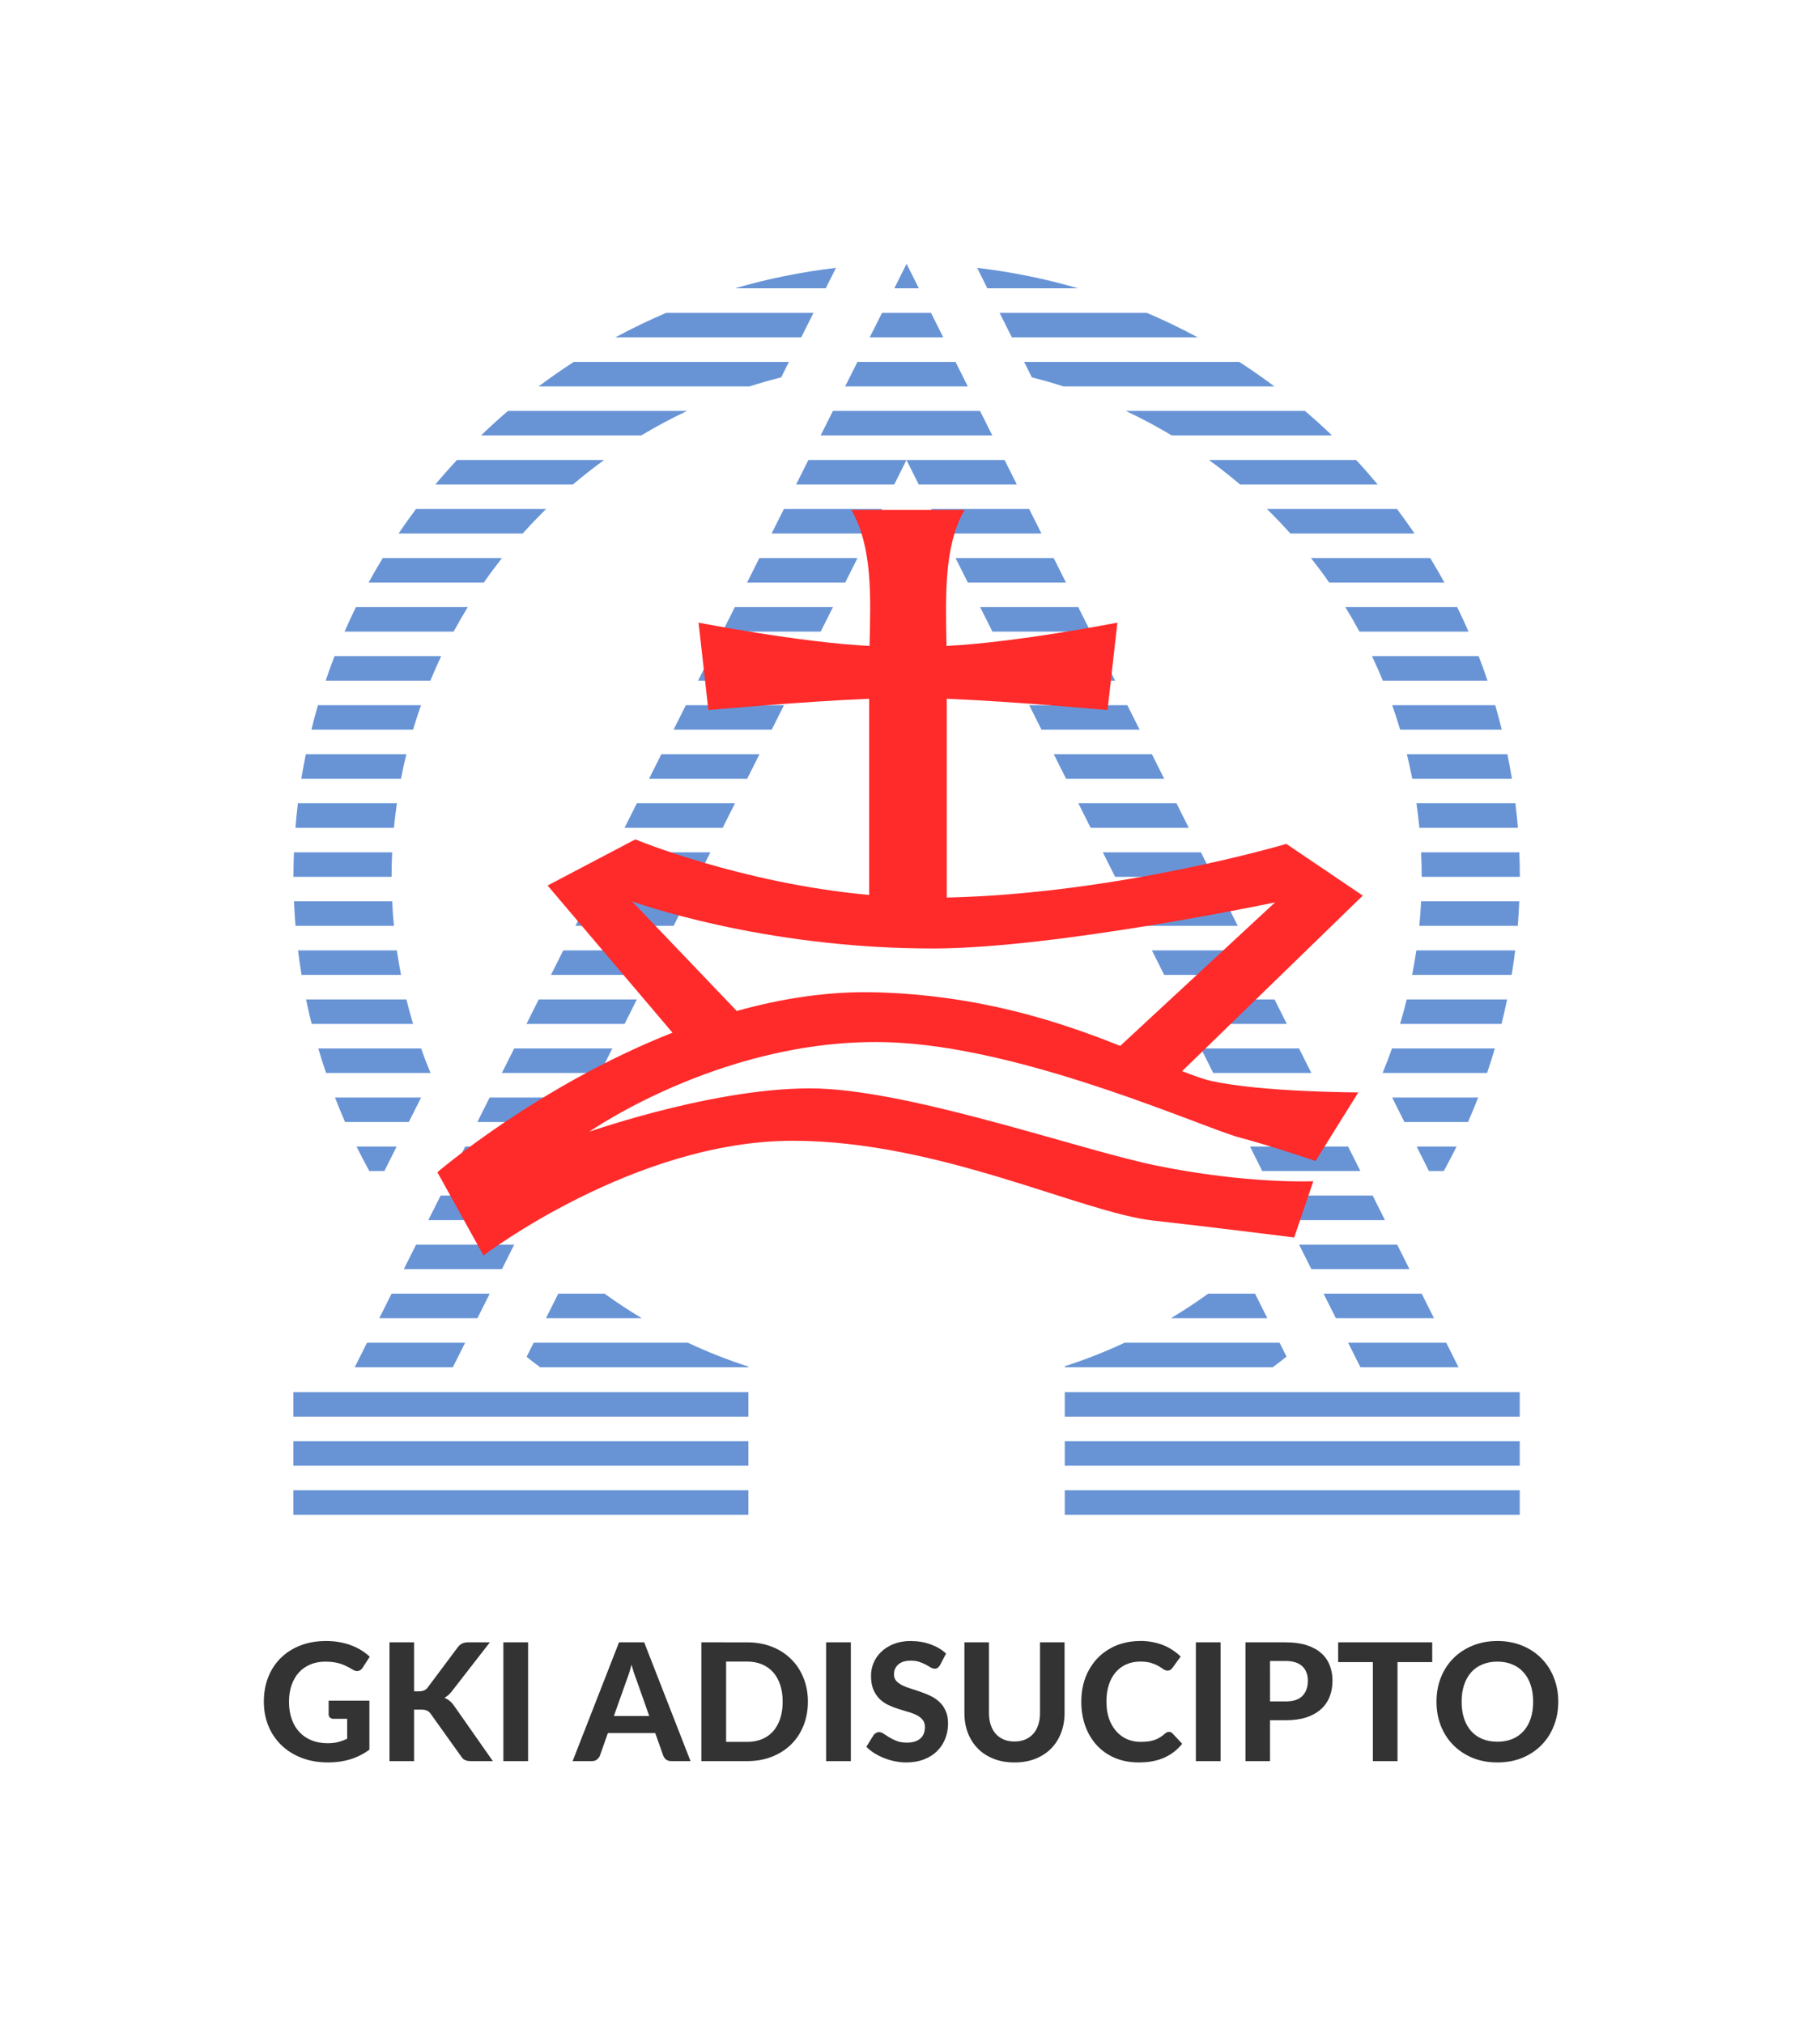 <?xml version="1.0" encoding="UTF-8" standalone="no"?>
<!-- Created with Inkscape (http://www.inkscape.org/) -->

<svg
   xmlns:dc="http://purl.org/dc/elements/1.1/"
   xmlns:cc="http://creativecommons.org/ns#"
   xmlns:rdf="http://www.w3.org/1999/02/22-rdf-syntax-ns#"
   xmlns:svg="http://www.w3.org/2000/svg"
   xmlns="http://www.w3.org/2000/svg"
   xmlns:sodipodi="http://sodipodi.sourceforge.net/DTD/sodipodi-0.dtd"
   xmlns:inkscape="http://www.inkscape.org/namespaces/inkscape"
   width="148.407"
   height="165.025"
   viewBox="0 0 39.266 43.663"
   version="1.1"
   id="svg4784"
   inkscape:version="0.92.1 r15371"
   sodipodi:docname="logo color 100px.svg">
  <defs
     id="defs4778" />
  <sodipodi:namedview
     id="base"
     pagecolor="#ffffff"
     bordercolor="#666666"
     borderopacity="1.0"
     inkscape:pageopacity="0.0"
     inkscape:pageshadow="2"
     inkscape:zoom="1.4142136"
     inkscape:cx="119.34002"
     inkscape:cy="58.605089"
     inkscape:document-units="mm"
     inkscape:current-layer="layer1"
     showgrid="false"
     fit-margin-top="0"
     fit-margin-left="0"
     fit-margin-right="0"
     fit-margin-bottom="0"
     inkscape:snap-bbox="true"
     inkscape:bbox-paths="false"
     inkscape:bbox-nodes="false"
     units="px"
     inkscape:window-width="1366"
     inkscape:window-height="713"
     inkscape:window-x="0"
     inkscape:window-y="27"
     inkscape:window-maximized="1"
     inkscape:snap-bbox-edge-midpoints="true">
    <inkscape:grid
       type="xygrid"
       id="grid5362"
       originx="5.081"
       originy="5.295" />
  </sodipodi:namedview>
  <g
     inkscape:label="Layer 1"
     inkscape:groupmode="layer"
     id="layer1"
     transform="translate(-67.912,-40.397)">
    <path
       sodipodi:nodetypes="ccccccccccccccccccccccccccccccccccccccccccccccccccccccccccccccccccccccccccccccccscccccccccccccscccccccccccccccccccccccccccccccccccccccccccccccccccccccccccccccccccccccccccccccccccccccccccccccccccccccccccccccccccccccccccccccccccccccccccccccccccccccccccccccccccccccccccccccccccccccccccccccccccccccccccccccccccccccccccccccccccccccccccccccccccccccccccccccccccccccccccccccccccccccccccccccccccccccccccccccccccccccccccccccccccccccccccccccccccccccccccccccccccccc"
       inkscape:connector-curvature="0"
       id="path5898"
       d="m 87.471,46.088 -0.264,0.529 h 0.529 z m -1.523,0.088 c -0.741,0.086 -1.47,0.234 -2.18,0.441 h 1.959 z m 3.046,0 0.22,0.441 h 1.959 c -0.71,-0.207 -1.439,-0.355 -2.18,-0.441 z m -6.707,0.97 c -0.374,0.159 -0.741,0.336 -1.099,0.529 h 4.01 l 0.265,-0.529 z m 4.654,0 -0.265,0.529 h 1.587 l -0.265,-0.529 z m 2.537,0 0.265,0.529 h 4.01 c -0.358,-0.193 -0.725,-0.37 -1.099,-0.529 z m -9.186,1.058 c -0.259,0.167 -0.512,0.344 -0.759,0.529 h 4.55 c 0.225,-0.072 0.453,-0.137 0.683,-0.195 l 0.167,-0.334 z m 6.119,0 -0.265,0.529 h 2.646 l -0.265,-0.529 z m 3.596,0 0.167,0.334 c 0.23,0.058 0.457,0.123 0.683,0.195 h 4.55 c -0.247,-0.186 -0.501,-0.362 -0.759,-0.529 z m -11.135,1.058 c -0.199,0.17 -0.393,0.347 -0.583,0.529 h 3.457 c 0.322,-0.193 0.652,-0.37 0.991,-0.529 z m 7.01,0 -0.265,0.529 h 3.704 l -0.265,-0.529 z m 6.319,0 c 0.339,0.159 0.669,0.336 0.991,0.529 h 3.457 c -0.189,-0.183 -0.384,-0.359 -0.583,-0.529 z m -14.431,1.058 c -0.16,0.173 -0.315,0.349 -0.465,0.529 h 2.968 c 0.218,-0.185 0.443,-0.362 0.674,-0.529 z m 7.583,0 -0.265,0.529 h 2.117 l 0.264,-0.529 0.264,0.529 h 2.117 l -0.265,-0.529 z m 8.64,0 c 0.231,0.167 0.455,0.344 0.674,0.529 h 2.968 c -0.15,-0.18 -0.305,-0.357 -0.465,-0.529 z m -17.106,1.058 c -0.13,0.174 -0.256,0.35 -0.377,0.529 h 2.678 c 0.137,-0.153 0.279,-0.303 0.425,-0.449 0.027,-0.027 0.054,-0.053 0.081,-0.08 z m 7.937,0 -0.265,0.529 h 2.117 l 0.265,-0.529 z m 3.175,0 0.265,0.529 h 2.117 l -0.265,-0.529 z m 7.247,0 c 0.027,0.027 0.054,0.053 0.081,0.08 0.146,0.146 0.288,0.296 0.425,0.449 h 2.678 c -0.121,-0.179 -0.247,-0.356 -0.377,-0.529 z m -19.076,1.058 c -0.106,0.174 -0.208,0.351 -0.306,0.529 h 2.486 c 0.125,-0.18 0.256,-0.356 0.392,-0.529 z m 8.125,0 -0.265,0.529 h 2.117 l 0.265,-0.529 z m 4.233,0 0.265,0.529 h 2.117 l -0.265,-0.529 z m 7.669,0 c 0.136,0.173 0.267,0.349 0.392,0.529 h 2.486 c -0.098,-0.179 -0.2,-0.355 -0.306,-0.529 z m -20.606,1.058 c -0.086,0.175 -0.167,0.351 -0.245,0.529 h 2.353 c 0.097,-0.179 0.199,-0.355 0.305,-0.529 z m 8.175,0 -0.265,0.529 h 2.117 l 0.265,-0.529 z m 5.292,0 0.265,0.529 h 2.117 l -0.265,-0.529 z m 7.879,0 c 0.107,0.174 0.208,0.35 0.305,0.529 h 2.353 c -0.078,-0.178 -0.159,-0.355 -0.245,-0.529 z m -21.808,1.058 c -0.068,0.175 -0.131,0.351 -0.191,0.529 h 2.259 c 0.073,-0.178 0.152,-0.355 0.234,-0.529 z m 8.109,0 -0.265,0.529 h 2.117 l 0.265,-0.529 z m 6.35,0 0.265,0.529 h 2.117 l -0.265,-0.529 z m 7.924,0 c 0.083,0.174 0.161,0.351 0.234,0.529 h 2.259 c -0.06,-0.178 -0.124,-0.354 -0.191,-0.529 z m -22.74,1.058 c -0.051,0.175 -0.099,0.352 -0.142,0.529 h 2.193 c 0.053,-0.178 0.111,-0.354 0.172,-0.529 z m 7.937,0 -0.265,0.529 h 2.117 l 0.265,-0.529 z m 7.408,0 0.265,0.529 h 2.117 l -0.265,-0.529 z m 7.831,0 c 0.062,0.175 0.119,0.351 0.172,0.529 h 2.193 c -0.044,-0.177 -0.091,-0.354 -0.142,-0.529 z m -23.438,1.058 c -0.036,0.176 -0.068,0.352 -0.097,0.529 h 2.15 c 0.034,-0.177 0.073,-0.354 0.116,-0.529 z m 7.67,0 -0.265,0.529 h 2.117 l 0.265,-0.529 z m 8.467,0 0.265,0.529 h 2.117 l -0.265,-0.529 z m 7.618,0 c 0.043,0.175 0.082,0.352 0.116,0.529 h 2.15 c -0.029,-0.177 -0.061,-0.354 -0.097,-0.529 z m -23.926,1.058 c -0.021,0.176 -0.039,0.352 -0.053,0.529 h 2.125 c 0.017,-0.177 0.038,-0.354 0.064,-0.529 z m 7.313,0 -0.265,0.529 h 2.117 l 0.265,-0.529 z m 9.525,0 0.265,0.529 h 2.117 l -0.265,-0.529 z m 7.294,0 c 0.025,0.176 0.047,0.352 0.064,0.529 h 2.125 c -0.014,-0.177 -0.032,-0.353 -0.053,-0.529 z m -24.217,1.058 c -0.007,0.176 -0.011,0.352 -0.011,0.529 h 2.117 c 0,-0.177 0.004,-0.353 0.013,-0.529 z m 6.868,0 -0.265,0.529 h 2.117 l 0.265,-0.529 z m 10.583,0 0.265,0.529 h 2.117 l -0.265,-0.529 z m 6.867,0 c 0.008,0.176 0.013,0.352 0.013,0.529 h 2.117 c -1e-5,-0.177 -0.004,-0.353 -0.011,-0.529 z m -24.317,1.058 c 0.007,0.177 0.018,0.353 0.033,0.529 h 2.123 c -0.017,-0.175 -0.03,-0.352 -0.038,-0.529 z m 6.338,0 -0.265,0.529 h 2.117 l 0.265,-0.529 z m 11.642,0 0.265,0.529 h 2.117 l -0.265,-0.529 z m 6.337,0 c -0.009,0.177 -0.021,0.354 -0.038,0.529 h 2.123 c 0.015,-0.176 0.025,-0.352 0.033,-0.529 z m -24.23,1.058 c 0.022,0.177 0.047,0.354 0.076,0.529 h 2.146 c -0.034,-0.175 -0.064,-0.352 -0.09,-0.529 z m 5.722,0 -0.265,0.529 h 2.117 l 0.265,-0.529 z m 12.7,0 0.265,0.529 h 2.117 l -0.265,-0.529 z m 5.705,0 c -0.026,0.178 -0.056,0.354 -0.09,0.529 h 2.147 c 0.029,-0.176 0.054,-0.352 0.076,-0.529 z m -23.954,1.058 c 0.037,0.177 0.077,0.354 0.121,0.529 h 2.188 c -0.052,-0.175 -0.1,-0.351 -0.144,-0.529 z m 5.02,0 -0.265,0.529 h 2.117 l 0.265,-0.529 z m 13.758,0 0.265,0.529 h 2.117 l -0.265,-0.529 z m 4.969,0 c -0.044,0.178 -0.092,0.354 -0.144,0.529 h 2.189 c 0.044,-0.175 0.084,-0.352 0.121,-0.529 z m -23.483,1.058 c 0.052,0.178 0.108,0.354 0.168,0.529 h 2.253 c -0.072,-0.174 -0.14,-0.351 -0.203,-0.529 z m 4.226,0 -0.265,0.529 h 2.117 l 0.265,-0.529 z m 14.817,0 0.265,0.529 h 2.117 l -0.265,-0.529 z m 4.122,0 c -0.063,0.178 -0.131,0.355 -0.203,0.529 h 2.254 c 0.06,-0.175 0.116,-0.351 0.168,-0.529 z m -22.805,1.058 c 0.069,0.178 0.142,0.354 0.218,0.529 h 1.375 l 0.265,-0.529 z m 3.337,0 -0.265,0.529 h 2.117 l 0.265,-0.529 z m 15.875,0 0.265,0.529 h 2.117 l -0.265,-0.529 z m 3.596,0 0.265,0.529 h 1.372 c 0.077,-0.175 0.15,-0.351 0.219,-0.529 z m -22.343,1.058 c 0.088,0.178 0.18,0.355 0.276,0.529 h 0.324 l 0.265,-0.529 z m 2.343,0 -0.265,0.529 h 2.117 l 0.265,-0.529 z m 16.933,0 0.265,0.529 h 2.117 l -0.265,-0.529 z m 3.596,0 0.265,0.529 h 0.32 c 0.096,-0.174 0.188,-0.351 0.276,-0.529 z m -21.058,1.058 -0.265,0.529 h 2.117 l 0.265,-0.529 z m 17.992,0 0.265,0.529 h 2.117 l -0.265,-0.529 z m -18.521,1.058 -0.265,0.529 h 2.117 l 0.265,-0.529 z m 19.05,0 0.265,0.529 h 2.117 l -0.265,-0.529 z m -19.579,1.058 -0.265,0.529 h 2.117 l 0.265,-0.529 z m 3.596,0 -0.265,0.529 h 2.067 c -0.276,-0.165 -0.543,-0.342 -0.802,-0.529 z m 14.022,0 c -0.259,0.187 -0.527,0.364 -0.804,0.529 h 2.08 l -0.265,-0.529 z m 2.49,0 0.265,0.529 h 2.117 l -0.265,-0.529 z m -20.638,1.058 -0.265,0.529 h 2.117 l 0.265,-0.529 z m 3.596,0 -0.153,0.305 c 0.096,0.076 0.193,0.151 0.292,0.224 h 4.494 v -0.014 c -0.451,-0.145 -0.887,-0.318 -1.307,-0.515 z m 12.75,0 c -0.415,0.194 -0.846,0.364 -1.29,0.507 v 0.022 h 4.485 c 0.101,-0.075 0.2,-0.151 0.298,-0.229 l -0.15,-0.3 z m 4.821,0 0.265,0.529 h 2.117 l -0.265,-0.529 z M 74.242,70.43 v 0.529 h 9.816 V 70.43 Z m 16.642,0 v 0.529 h 9.816 V 70.43 Z m -16.642,1.058 v 0.529 h 9.816 v -0.529 z m 16.642,0 v 0.529 h 9.816 v -0.529 z m -16.642,1.058 v 0.529 h 9.816 v -0.529 z m 16.642,0 v 0.529 h 9.816 v -0.529 z"
       style="fill:#5f8dd3;fill-opacity:0.941;stroke:none;stroke-width:10.583;stroke-linecap:square;stroke-miterlimit:10;stroke-dasharray:none;stroke-opacity:1;paint-order:markers fill stroke" />
    <path
       style="fill:#ff2a2a;fill-opacity:1;stroke:none;stroke-width:1px;stroke-linecap:butt;stroke-linejoin:miter;stroke-opacity:1"
       d="M 69.312 41.512 C 71.059 44.538 70.885 48.661 70.793 52.584 C 65.147 52.308 56.871 50.689 56.871 50.689 L 57.672 57.807 C 57.672 57.807 65.125 57.118 70.762 56.883 L 70.762 72.857 C 60.31 71.904 51.723 68.334 51.723 68.334 L 44.582 72.088 L 54.75 84.068 C 43.798 88.39 35.609 95.43 35.609 95.43 L 39.363 102.205 C 39.363 102.205 51.63 92.867 64.537 92.867 C 76.444 92.867 88.063 98.726 93.922 99.367 C 97.963 99.809 105.365 100.74 105.365 100.74 L 106.922 96.162 C 106.922 96.162 101.582 96.411 94.105 94.881 C 88.249 93.682 75.523 89.206 67.467 88.656 C 59.411 88.107 47.969 92.135 47.969 92.135 C 47.969 92.135 59.597 83.995 73.418 84.902 C 84.29 85.616 98.044 91.832 100.881 92.592 C 103.718 93.352 107.105 94.516 107.105 94.516 L 110.584 88.932 C 110.584 88.932 102.814 88.914 98.684 88.016 C 98.007 87.868 97.162 87.562 96.24 87.199 L 110.949 72.91 L 104.725 68.699 C 104.725 68.699 91.049 72.763 77.08 73.068 L 77.08 56.883 C 82.717 57.118 90.17 57.807 90.17 57.807 L 90.971 50.689 C 90.971 50.689 82.701 52.308 77.057 52.584 C 76.984 48.437 76.848 44.423 78.529 41.512 L 69.312 41.512 z M 51.447 73.369 C 51.447 73.369 61.966 77.246 76.072 77.213 C 86.054 77.19 103.809 73.461 103.809 73.461 L 91.201 85.145 C 86.369 83.212 79.818 81.016 71.312 80.783 C 67.456 80.678 63.625 81.286 59.98 82.301 L 51.447 73.369 z "
       transform="matrix(0.265,0,0,0.265,67.912,40.397)"
       id="path5900" />
    <path
       style="font-style:normal;font-variant:normal;font-weight:800;font-stretch:normal;font-size:3.528px;line-height:1.25;font-family:Lato;-inkscape-font-specification:'Lato Ultra-Bold';text-align:center;letter-spacing:0px;word-spacing:0px;text-anchor:middle;fill:#333333;fill-opacity:1;stroke:none;stroke-width:1"
       d="m 7.375,113.613 c -0.773,0 -1.473,0.123 -2.1,0.367 -0.622,0.244 -1.154,0.584 -1.594,1.02 -0.44,0.436 -0.78,0.956 -1.02,1.561 -0.236,0.604 -0.354,1.268 -0.354,1.992 -1e-7,0.716 0.124,1.376 0.373,1.98 0.249,0.604 0.603,1.126 1.061,1.566 0.458,0.44 1.01,0.784 1.654,1.033 0.644,0.244 1.363,0.367 2.158,0.367 0.622,0 1.212,-0.082 1.768,-0.246 0.56,-0.169 1.087,-0.433 1.58,-0.793 V 118.467 H 7.582 v 1.113 c 0,0.107 0.036,0.196 0.107,0.268 0.076,0.067 0.178,0.1 0.307,0.1 h 1.094 v 1.627 c -0.24,0.111 -0.487,0.199 -0.74,0.266 -0.249,0.062 -0.534,0.094 -0.854,0.094 -0.471,0 -0.9,-0.075 -1.287,-0.227 -0.382,-0.151 -0.711,-0.371 -0.986,-0.66 -0.276,-0.289 -0.49,-0.643 -0.641,-1.061 -0.151,-0.422 -0.227,-0.9 -0.227,-1.434 0,-0.493 0.069,-0.94 0.207,-1.34 0.138,-0.4 0.333,-0.741 0.586,-1.025 0.258,-0.284 0.569,-0.505 0.934,-0.66 0.364,-0.156 0.772,-0.234 1.221,-0.234 0.267,0 0.503,0.016 0.707,0.047 0.204,0.031 0.393,0.075 0.566,0.133 0.173,0.058 0.335,0.127 0.486,0.207 0.156,0.075 0.313,0.162 0.473,0.26 0.169,0.102 0.325,0.139 0.467,0.107 0.142,-0.031 0.259,-0.118 0.348,-0.26 l 0.58,-0.895 c -0.2,-0.187 -0.424,-0.356 -0.668,-0.512 -0.244,-0.156 -0.513,-0.289 -0.807,-0.4 C 9.162,113.865 8.843,113.775 8.496,113.713 8.149,113.646 7.775,113.613 7.375,113.613 Z m 47.605,0 c -0.52,0 -0.982,0.08 -1.387,0.24 -0.4,0.16 -0.738,0.371 -1.014,0.633 -0.276,0.262 -0.485,0.563 -0.627,0.9 -0.142,0.338 -0.213,0.687 -0.213,1.047 0,0.449 0.063,0.825 0.188,1.127 0.129,0.302 0.296,0.555 0.5,0.76 0.204,0.204 0.437,0.368 0.699,0.492 0.262,0.124 0.531,0.231 0.807,0.32 0.276,0.089 0.544,0.172 0.807,0.248 0.262,0.071 0.495,0.158 0.699,0.26 0.204,0.102 0.37,0.228 0.494,0.379 0.129,0.151 0.193,0.349 0.193,0.594 0,0.422 -0.129,0.74 -0.387,0.953 -0.253,0.213 -0.613,0.32 -1.08,0.32 -0.32,0 -0.595,-0.044 -0.826,-0.133 -0.227,-0.089 -0.426,-0.186 -0.6,-0.293 -0.173,-0.107 -0.328,-0.206 -0.461,-0.295 -0.133,-0.089 -0.259,-0.133 -0.379,-0.133 -0.089,0 -0.174,0.025 -0.254,0.074 -0.08,0.044 -0.144,0.101 -0.193,0.172 l -0.586,0.947 c 0.187,0.191 0.403,0.364 0.652,0.52 0.249,0.156 0.513,0.289 0.793,0.4 0.284,0.111 0.579,0.198 0.881,0.26 0.307,0.062 0.613,0.094 0.92,0.094 0.538,0 1.017,-0.082 1.439,-0.246 0.427,-0.164 0.785,-0.389 1.074,-0.674 0.289,-0.289 0.509,-0.624 0.66,-1.006 0.156,-0.387 0.232,-0.8 0.232,-1.24 0,-0.404 -0.064,-0.747 -0.193,-1.027 -0.124,-0.284 -0.291,-0.525 -0.5,-0.721 -0.204,-0.196 -0.437,-0.357 -0.699,-0.486 -0.262,-0.129 -0.531,-0.239 -0.807,-0.332 -0.276,-0.098 -0.544,-0.188 -0.807,-0.268 -0.262,-0.08 -0.498,-0.171 -0.707,-0.273 -0.204,-0.102 -0.371,-0.222 -0.5,-0.359 -0.124,-0.142 -0.188,-0.32 -0.188,-0.533 0,-0.333 0.117,-0.602 0.348,-0.807 0.231,-0.209 0.577,-0.314 1.039,-0.314 0.262,0 0.492,0.036 0.688,0.107 0.196,0.067 0.368,0.141 0.52,0.221 0.151,0.08 0.281,0.155 0.393,0.227 0.116,0.067 0.223,0.1 0.32,0.1 0.102,0 0.186,-0.022 0.248,-0.066 0.067,-0.049 0.131,-0.124 0.193,-0.227 l 0.492,-0.941 c -0.342,-0.32 -0.762,-0.568 -1.26,-0.746 -0.493,-0.182 -1.031,-0.273 -1.613,-0.273 z m 18.678,0 c -0.476,0 -0.923,0.055 -1.346,0.166 -0.418,0.107 -0.805,0.266 -1.16,0.475 -0.356,0.204 -0.676,0.453 -0.961,0.746 -0.28,0.293 -0.519,0.622 -0.719,0.986 -0.2,0.364 -0.354,0.766 -0.461,1.201 -0.102,0.431 -0.152,0.885 -0.152,1.365 0,0.716 0.108,1.376 0.326,1.98 0.218,0.604 0.529,1.126 0.934,1.566 0.404,0.44 0.895,0.784 1.473,1.033 0.578,0.244 1.229,0.367 1.953,0.367 0.8,0 1.489,-0.129 2.066,-0.387 0.582,-0.258 1.07,-0.635 1.461,-1.133 l -0.793,-0.848 c -0.076,-0.08 -0.17,-0.119 -0.281,-0.119 -0.062,0 -0.119,0.012 -0.172,0.039 -0.053,0.027 -0.105,0.062 -0.154,0.102 -0.142,0.129 -0.284,0.234 -0.426,0.318 -0.138,0.084 -0.287,0.154 -0.447,0.207 -0.156,0.053 -0.327,0.091 -0.514,0.113 -0.182,0.022 -0.387,0.033 -0.613,0.033 -0.382,0 -0.742,-0.071 -1.08,-0.213 -0.333,-0.147 -0.626,-0.361 -0.879,-0.641 -0.249,-0.28 -0.447,-0.621 -0.594,-1.025 -0.142,-0.409 -0.213,-0.875 -0.213,-1.395 0,-0.516 0.066,-0.974 0.199,-1.379 0.133,-0.404 0.321,-0.744 0.561,-1.02 0.244,-0.28 0.535,-0.494 0.873,-0.641 0.338,-0.147 0.709,-0.221 1.113,-0.221 0.364,0 0.665,0.038 0.9,0.113 0.24,0.076 0.436,0.161 0.592,0.254 0.16,0.093 0.294,0.178 0.4,0.254 0.111,0.076 0.22,0.113 0.326,0.113 0.107,0 0.192,-0.022 0.254,-0.066 0.062,-0.044 0.114,-0.097 0.154,-0.154 l 0.672,-0.92 c -0.187,-0.187 -0.397,-0.358 -0.633,-0.514 -0.231,-0.16 -0.484,-0.295 -0.76,-0.406 -0.276,-0.111 -0.573,-0.198 -0.893,-0.26 -0.316,-0.062 -0.652,-0.094 -1.008,-0.094 z m 29.08,0 c -0.742,0 -1.418,0.128 -2.027,0.381 -0.609,0.249 -1.131,0.593 -1.566,1.033 -0.436,0.44 -0.774,0.962 -1.014,1.566 -0.236,0.6 -0.354,1.252 -0.354,1.959 0,0.707 0.118,1.362 0.354,1.967 0.24,0.604 0.578,1.126 1.014,1.566 0.436,0.44 0.958,0.788 1.566,1.041 0.609,0.249 1.285,0.373 2.027,0.373 0.742,0 1.417,-0.124 2.025,-0.373 0.609,-0.253 1.129,-0.601 1.561,-1.041 0.436,-0.44 0.772,-0.962 1.008,-1.566 0.24,-0.604 0.359,-1.26 0.359,-1.967 0,-0.702 -0.119,-1.353 -0.359,-1.953 -0.236,-0.604 -0.572,-1.126 -1.008,-1.566 -0.431,-0.444 -0.952,-0.79 -1.561,-1.039 -0.609,-0.253 -1.283,-0.381 -2.025,-0.381 z m -90.201,0.107 v 9.672 h 2 v -4.193 h 0.561 c 0.209,0 0.371,0.027 0.486,0.08 0.116,0.049 0.216,0.134 0.301,0.254 l 2.486,3.48 c 0.04,0.062 0.083,0.117 0.127,0.166 0.044,0.044 0.096,0.082 0.158,0.113 0.062,0.031 0.135,0.056 0.215,0.074 0.084,0.018 0.183,0.025 0.299,0.025 h 1.781 l -3.16,-4.512 c -0.116,-0.164 -0.237,-0.297 -0.361,-0.395 -0.124,-0.102 -0.264,-0.184 -0.42,-0.246 0.213,-0.111 0.421,-0.295 0.621,-0.553 l 3.08,-3.967 h -1.734 c -0.2,0 -0.368,0.03 -0.506,0.092 -0.138,0.058 -0.265,0.165 -0.381,0.32 l -2.445,3.273 c -0.147,0.204 -0.386,0.307 -0.715,0.307 h -0.393 v -3.992 z m 9.271,0 v 9.672 h 2.012 v -9.672 z m 9.416,0 -3.779,9.672 h 1.566 c 0.169,0 0.309,-0.044 0.42,-0.133 0.111,-0.093 0.19,-0.196 0.234,-0.307 l 0.652,-1.846 h 3.854 l 0.654,1.846 c 0.053,0.129 0.132,0.236 0.238,0.32 0.111,0.08 0.254,0.119 0.428,0.119 h 1.553 l -3.773,-9.672 z m 6.703,0 v 9.672 h 3.721 c 0.742,0 1.417,-0.119 2.025,-0.359 0.609,-0.24 1.129,-0.573 1.561,-1 0.436,-0.427 0.77,-0.936 1.006,-1.527 0.24,-0.596 0.361,-1.246 0.361,-1.953 0,-0.702 -0.121,-1.348 -0.361,-1.939 -0.236,-0.591 -0.57,-1.101 -1.006,-1.527 -0.431,-0.431 -0.952,-0.766 -1.561,-1.006 -0.609,-0.24 -1.283,-0.359 -2.025,-0.359 z m 10.156,0 v 9.672 h 2.014 v -9.672 z m 11.26,0 v 5.76 c 0,0.587 0.095,1.126 0.281,1.619 0.191,0.489 0.461,0.912 0.812,1.268 0.351,0.356 0.777,0.632 1.279,0.832 0.507,0.2 1.076,0.301 1.707,0.301 0.631,0 1.199,-0.101 1.701,-0.301 0.502,-0.2 0.928,-0.476 1.279,-0.832 0.351,-0.356 0.62,-0.779 0.807,-1.268 0.191,-0.493 0.287,-1.032 0.287,-1.619 v -5.76 h -2 v 5.76 c 0,0.356 -0.047,0.675 -0.141,0.959 -0.093,0.284 -0.228,0.527 -0.406,0.727 -0.178,0.2 -0.397,0.356 -0.654,0.467 -0.258,0.107 -0.549,0.16 -0.873,0.16 -0.329,0 -0.621,-0.053 -0.879,-0.16 -0.258,-0.111 -0.477,-0.267 -0.654,-0.467 -0.178,-0.2 -0.313,-0.442 -0.406,-0.727 -0.093,-0.284 -0.141,-0.603 -0.141,-0.959 v -5.76 z m 18.844,0 v 9.672 h 2.014 v -9.672 z m 4.037,0 v 9.672 h 2 v -3.326 h 1.268 c 0.644,0 1.206,-0.077 1.686,-0.232 0.48,-0.16 0.878,-0.384 1.193,-0.668 0.316,-0.284 0.551,-0.624 0.707,-1.02 0.156,-0.396 0.232,-0.831 0.232,-1.307 0,-0.449 -0.075,-0.864 -0.227,-1.246 -0.147,-0.382 -0.374,-0.711 -0.686,-0.986 -0.311,-0.28 -0.709,-0.499 -1.193,-0.654 -0.48,-0.156 -1.051,-0.232 -1.713,-0.232 z m 7.547,0 v 1.613 h 2.826 v 8.059 h 2.006 v -8.059 h 2.826 v -1.613 z m -5.547,1.52 h 1.268 c 0.311,0 0.58,0.038 0.807,0.113 0.227,0.076 0.412,0.184 0.559,0.326 0.151,0.138 0.263,0.308 0.334,0.508 0.076,0.196 0.113,0.412 0.113,0.652 0,0.524 -0.146,0.938 -0.439,1.24 -0.289,0.302 -0.746,0.453 -1.373,0.453 h -1.268 z m -44.283,0.047 h 1.707 c 0.453,0 0.857,0.075 1.213,0.227 0.36,0.151 0.663,0.366 0.912,0.646 0.249,0.28 0.441,0.623 0.574,1.027 0.133,0.404 0.199,0.859 0.199,1.365 0,0.511 -0.066,0.969 -0.199,1.373 -0.133,0.404 -0.325,0.751 -0.574,1.035 -0.249,0.28 -0.552,0.495 -0.912,0.646 -0.356,0.147 -0.76,0.219 -1.213,0.219 h -1.707 z m 62.797,0.006 c 0.453,0 0.857,0.075 1.213,0.227 0.36,0.147 0.665,0.362 0.914,0.646 0.253,0.28 0.447,0.623 0.58,1.027 0.133,0.4 0.199,0.853 0.199,1.359 0,0.511 -0.066,0.969 -0.199,1.373 -0.133,0.4 -0.327,0.741 -0.58,1.021 -0.249,0.28 -0.554,0.495 -0.914,0.646 -0.356,0.147 -0.76,0.219 -1.213,0.219 -0.453,0 -0.861,-0.072 -1.221,-0.219 -0.36,-0.151 -0.667,-0.366 -0.92,-0.646 -0.249,-0.28 -0.441,-0.621 -0.574,-1.021 -0.133,-0.404 -0.199,-0.862 -0.199,-1.373 0,-0.507 0.066,-0.959 0.199,-1.359 0.133,-0.404 0.325,-0.747 0.574,-1.027 0.253,-0.284 0.56,-0.5 0.92,-0.646 0.36,-0.151 0.767,-0.227 1.221,-0.227 z m -70.5,0.248 c 0.067,0.24 0.135,0.463 0.201,0.672 0.071,0.209 0.137,0.391 0.199,0.547 l 1.047,2.961 h -2.881 l 1.047,-2.947 c 0.062,-0.156 0.127,-0.338 0.193,-0.547 0.067,-0.213 0.131,-0.441 0.193,-0.686 z"
       transform="matrix(0.265,0,0,0.265,72.993,45.691)"
       id="path8718"
       inkscape:connector-curvature="0" />
  </g>
</svg>
